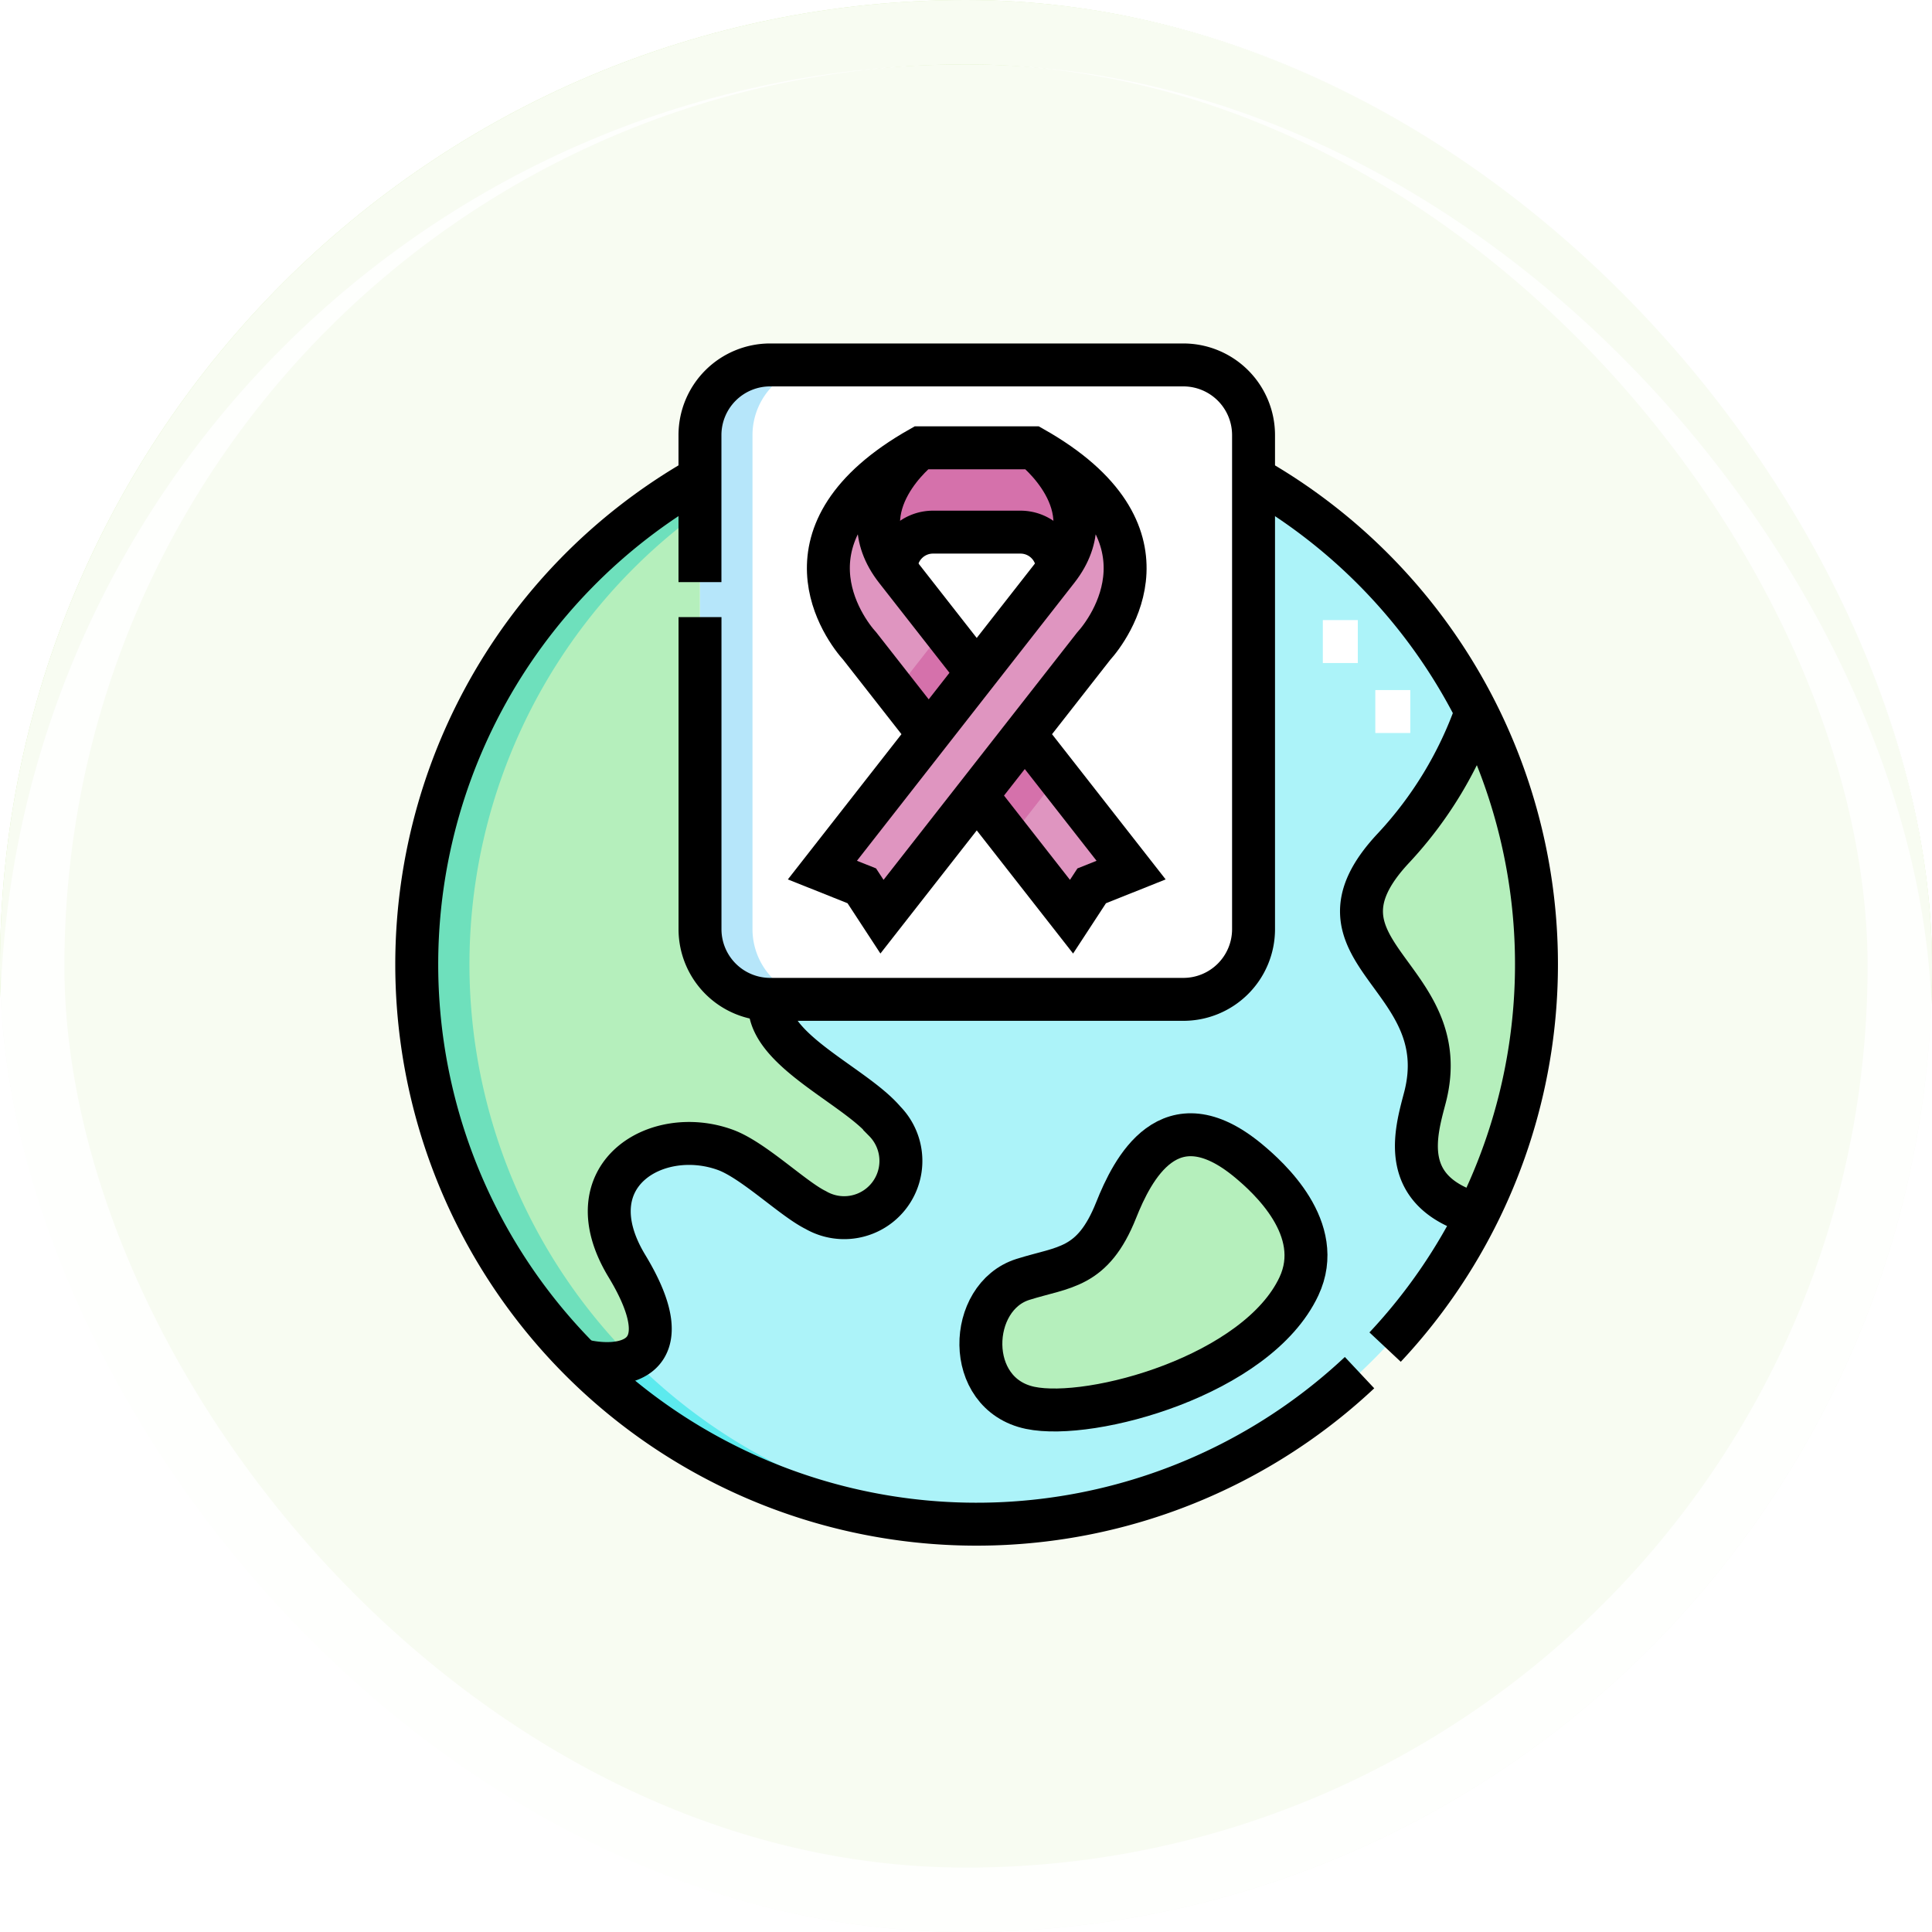 <svg xmlns="http://www.w3.org/2000/svg" xmlns:xlink="http://www.w3.org/1999/xlink" width="90" height="90" viewBox="0 0 90 90">
  <defs>
    <filter id="Rectángulo_400898" x="0" y="0" width="90" height="90" filterUnits="userSpaceOnUse">
      <feOffset dy="3" input="SourceAlpha"/>
      <feGaussianBlur stdDeviation="3" result="blur"/>
      <feFlood flood-opacity="0.161" result="color"/>
      <feComposite operator="out" in="SourceGraphic" in2="blur"/>
      <feComposite operator="in" in="color"/>
      <feComposite operator="in" in2="SourceGraphic"/>
    </filter>
  </defs>
  <g id="Grupo_1112518" data-name="Grupo 1112518" transform="translate(-1175.051 -702)">
    <g data-type="innerShadowGroup">
      <rect id="Rectángulo_400898-2" data-name="Rectángulo 400898" width="90" height="90" rx="45" transform="translate(1175.051 702)" fill="#c6e697" opacity="0.859"/>
      <g transform="matrix(1, 0, 0, 1, 1175.05, 702)" filter="url(#Rectángulo_400898)">
        <rect id="Rectángulo_400898-3" data-name="Rectángulo 400898" width="90" height="90" rx="45" fill="#fff" opacity="0.859"/>
      </g>
      <g id="Rectángulo_400898-4" data-name="Rectángulo 400898" transform="translate(1175.051 702)" fill="none" stroke="#fff" stroke-width="3" opacity="0.859">
        <rect width="90" height="90" rx="45" stroke="none"/>
        <rect x="1.5" y="1.5" width="87" height="87" rx="43.5" fill="none"/>
      </g>
    </g>
    <g id="Grupo_1112328" data-name="Grupo 1112328" transform="translate(1178.475 711.5)">
      <g id="Grupo_1112326" data-name="Grupo 1112326" transform="translate(16 7.5)">
        <path id="Trazado_904363" data-name="Trazado 904363" d="M152.468,24.7l4.952,6.329-1.835.733-.94,1.438-4.414-5.641L145.817,33.2l-.94-1.438-1.835-.733,4.952-6.329-3.21-4.1c-.707-.777-4.132-5.315,2.819-9.242h5.255c6.951,3.926,3.526,8.465,2.819,9.242l-3.209,4.1Zm1.524-7.666a1.723,1.723,0,0,0-1.736-1.747h-4.05a1.723,1.723,0,0,0-1.736,1.747l3.761,4.807,3.761-4.807Zm9.132,16.762V10.76a3.27,3.27,0,0,0-3.26-3.26H140.6a3.269,3.269,0,0,0-3.26,3.26V33.794a3.27,3.27,0,0,0,3.26,3.26h19.266A3.27,3.27,0,0,0,163.124,33.794Z" transform="translate(-124.155 -7.5)" fill="#fff" fill-rule="evenodd"/>
        <path id="Trazado_904364" data-name="Trazado 904364" d="M114.365,80.148H95.1c-.334,2.259,3.888,3.962,5.338,5.672a2.644,2.644,0,0,1-3.207,4.145c-1.07-.528-2.894-2.318-4.2-2.8-3.214-1.177-7.148,1.182-4.6,5.4,2.7,4.456-.215,4.883-2.135,4.394a26.082,26.082,0,0,0,41.775-6.789c-3.726-1.04-2.891-3.788-2.459-5.433,1.51-5.756-6.053-6.758-1.448-11.651A18.178,18.178,0,0,0,128,66.74a26.2,26.2,0,0,0-10.378-10.892v21.04a3.27,3.27,0,0,1-3.26,3.26Zm-3.141,9.822c.757-1.9,2.482-5.353,6.156-2.31.93.77,3.617,3.177,2.36,5.857-1.943,4.145-9.668,6.258-12.519,5.66-3.094-.648-2.919-5.174-.336-5.984C108.788,92.6,110.13,92.716,111.225,89.97Z" transform="translate(-78.656 -50.595)" fill="#acf3f9" fill-rule="evenodd"/>
        <path id="Trazado_904365" data-name="Trazado 904365" d="M32.443,80.149a3.27,3.27,0,0,1-3.26-3.26V55.849a26.08,26.08,0,0,0-5.546,41.109c1.919.489,4.831.062,2.135-4.394-2.55-4.214,1.385-6.573,4.6-5.4,1.311.48,3.134,2.27,4.2,2.8a2.644,2.644,0,0,0,3.207-4.145C36.331,84.111,32.109,82.408,32.443,80.149Z" transform="translate(-16 -50.596)" fill="#b5efbc" fill-rule="evenodd"/>
        <path id="Trazado_904366" data-name="Trazado 904366" d="M270.225,338.757c-3.674-3.044-5.4.411-6.156,2.31-1.095,2.745-2.436,2.626-4.339,3.223-2.583.81-2.758,5.336.336,5.984,2.852.6,10.577-1.515,12.519-5.66C273.842,341.933,271.155,339.527,270.225,338.757Z" transform="translate(-231.5 -301.691)" fill="#b5efbc" fill-rule="evenodd"/>
        <path id="Trazado_904367" data-name="Trazado 904367" d="M422.457,162.44c-4.6,4.893,2.958,5.9,1.448,11.651-.431,1.645-1.267,4.393,2.459,5.433A26.127,26.127,0,0,0,426.3,156.1,18.18,18.18,0,0,1,422.457,162.44Z" transform="translate(-376.953 -139.952)" fill="#b5efbc" fill-rule="evenodd"/>
        <path id="Trazado_904368" data-name="Trazado 904368" d="M222.23,48.653c2.349-3-1.133-5.678-1.133-5.678h-5.255s-3.482,2.676-1.133,5.678a1.723,1.723,0,0,1,1.736-1.747h4.05A1.723,1.723,0,0,1,222.23,48.653Z" transform="translate(-192.392 -39.121)" fill="#d571ab" fill-rule="evenodd"/>
        <path id="Trazado_904369" data-name="Trazado 904369" d="M199.284,53.46l-3.761-4.807c-2.349-3,1.133-5.678,1.133-5.678-6.951,3.926-3.526,8.465-2.819,9.242l3.21,4.1,2.237-2.859Zm2.237,2.859-2.237,2.859L203.7,64.82l.94-1.438,1.835-.733Z" transform="translate(-173.208 -39.121)" fill="#df95c0" fill-rule="evenodd"/>
        <path id="Trazado_904370" data-name="Trazado 904370" d="M224.917,123.2l-1.552-1.984-2.237,2.859,1.552,1.984,2.237-2.859Zm3.789,4.843-2.237,2.859-1.552-1.984,2.237-2.859Z" transform="translate(-198.841 -108.864)" fill="#d571ab" fill-rule="evenodd"/>
        <path id="Trazado_904371" data-name="Trazado 904371" d="M189.838,62.648l1.835.733.94,1.438,9.86-12.6c.707-.777,4.132-5.315-2.819-9.242,0,0,3.482,2.676,1.133,5.678Z" transform="translate(-170.95 -39.121)" fill="#df95c0" fill-rule="evenodd"/>
        <path id="Trazado_904372" data-name="Trazado 904372" d="M143.042,7.5H140.6a3.269,3.269,0,0,0-3.26,3.26V33.794a3.27,3.27,0,0,0,3.26,3.26h2.445a3.27,3.27,0,0,1-3.26-3.26V10.76A3.269,3.269,0,0,1,143.042,7.5Z" transform="translate(-124.155 -7.5)" fill="#b6e6fa" fill-rule="evenodd"/>
        <path id="Trazado_904373" data-name="Trazado 904373" d="M88.676,433.617a3.8,3.8,0,0,1-2.382.064,26,26,0,0,0,18.439,7.638c.411,0,.819-.011,1.225-.029A25.991,25.991,0,0,1,88.676,433.617Z" transform="translate(-78.656 -387.319)" fill="#5ceaee" fill-rule="evenodd"/>
        <path id="Trazado_904374" data-name="Trazado 904374" d="M29.184,57.43V55.849a26.08,26.08,0,0,0-5.546,41.109,3.8,3.8,0,0,0,2.382-.064A26.076,26.076,0,0,1,29.184,57.43Z" transform="translate(-16 -50.596)" fill="#6ee0bc" fill-rule="evenodd"/>
        <path id="Trazado_904375" data-name="Trazado 904375" d="M406.824,129.357h1.63m-4.075-3.26h1.63" transform="translate(-362.181 -113.211)" fill="none" stroke="#fff" stroke-miterlimit="22.926" stroke-width="2" fill-rule="evenodd"/>
      </g>
      <g id="Grupo_1112327" data-name="Grupo 1112327" transform="translate(16 7.5)">
        <path id="Trazado_904376" data-name="Trazado 904376" d="M199.654,42.975s3.482,2.676,1.133,5.678l-10.95,14,1.835.733.94,1.438,9.86-12.6c.707-.777,4.132-5.315-2.819-9.242H194.4c-6.951,3.926-3.526,8.465-2.819,9.242l3.21,4.1m2.237,2.859,4.414,5.641.94-1.438,1.835-.733-4.952-6.329m-2.237-2.859-3.761-4.807c-2.349-3,1.133-5.678,1.133-5.678" transform="translate(-170.95 -39.121)" fill="none" stroke="#000" stroke-miterlimit="22.926" stroke-width="2" fill-rule="evenodd"/>
        <path id="Trazado_904377" data-name="Trazado 904377" d="M221.383,80.9a1.723,1.723,0,0,1,1.736-1.747h4.05a1.723,1.723,0,0,1,1.736,1.747" transform="translate(-199.068 -71.364)" fill="none" stroke="#000" stroke-miterlimit="22.926" stroke-width="2" fill-rule="evenodd"/>
        <path id="Trazado_904378" data-name="Trazado 904378" d="M137.338,17.618V10.76A3.269,3.269,0,0,1,140.6,7.5h19.266a3.27,3.27,0,0,1,3.26,3.26V33.794a3.27,3.27,0,0,1-3.26,3.26H140.6a3.27,3.27,0,0,1-3.26-3.26V19.248" transform="translate(-124.155 -7.5)" fill="none" stroke="#000" stroke-miterlimit="22.926" stroke-width="2" fill-rule="evenodd"/>
        <path id="Trazado_904379" data-name="Trazado 904379" d="M54.969,55.849a26.078,26.078,0,0,1,6.131,40.5m-1.191,1.19A26.077,26.077,0,1,1,29.184,55.849" transform="translate(-16 -50.596)" fill="none" stroke="#000" stroke-miterlimit="22.926" stroke-width="2" fill-rule="evenodd"/>
        <path id="Trazado_904380" data-name="Trazado 904380" d="M95.1,279.5c-.334,2.259,3.888,3.962,5.338,5.672a2.644,2.644,0,0,1-3.207,4.145c-1.07-.528-2.894-2.318-4.2-2.8-3.214-1.177-7.148,1.182-4.6,5.4,2.7,4.456-.215,4.883-2.135,4.394" transform="translate(-78.656 -249.949)" fill="none" stroke="#000" stroke-miterlimit="22.926" stroke-width="2" fill-rule="evenodd"/>
        <path id="Trazado_904381" data-name="Trazado 904381" d="M259.729,344.289c1.9-.6,3.244-.478,4.339-3.223.757-1.9,2.482-5.353,6.156-2.31.93.77,3.617,3.177,2.36,5.857-1.943,4.145-9.668,6.258-12.519,5.66C256.971,349.625,257.146,345.1,259.729,344.289Z" transform="translate(-231.499 -301.69)" fill="none" stroke="#000" stroke-miterlimit="22.926" stroke-width="2" fill-rule="evenodd"/>
        <path id="Trazado_904382" data-name="Trazado 904382" d="M426.3,156.1a18.183,18.183,0,0,1-3.842,6.343c-4.6,4.893,2.958,5.9,1.448,11.651-.431,1.645-1.267,4.393,2.459,5.433" transform="translate(-376.954 -139.952)" fill="none" stroke="#000" stroke-miterlimit="22.926" stroke-width="2" fill-rule="evenodd"/>
      </g>
    </g>
  </g>
</svg>
